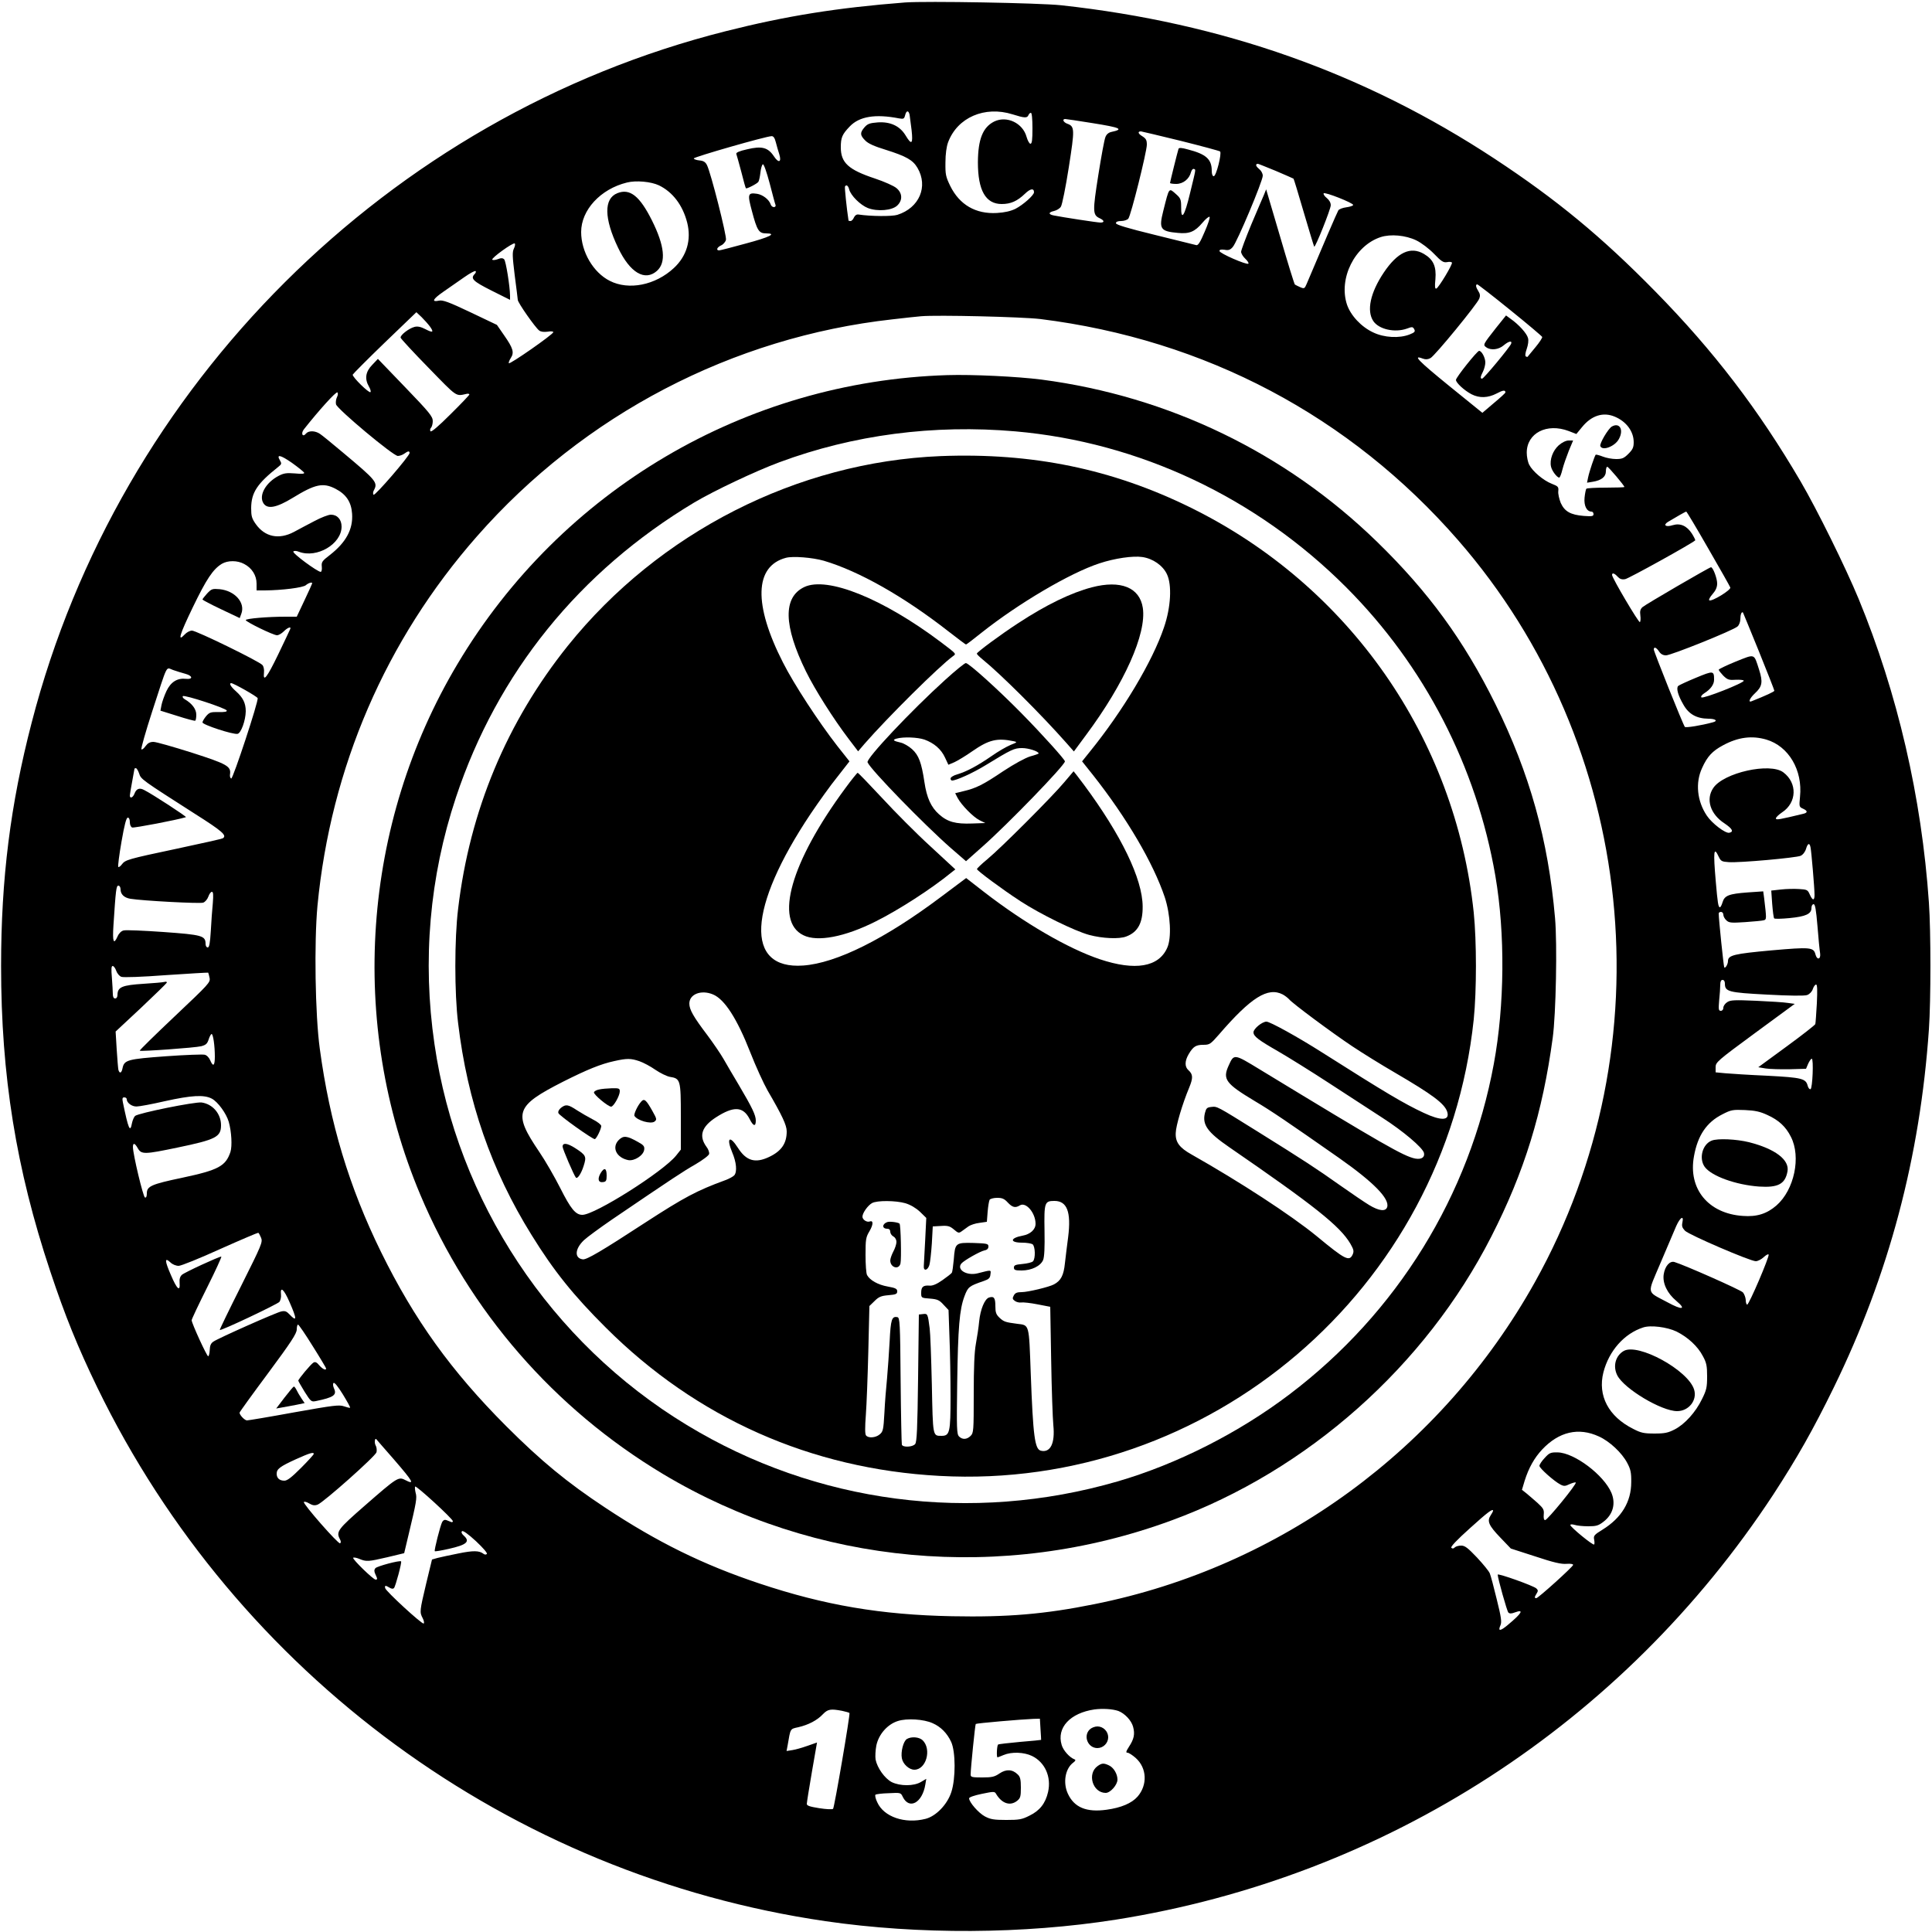 <?xml version="1.0" standalone="no"?>
<!DOCTYPE svg PUBLIC "-//W3C//DTD SVG 20010904//EN"
 "http://www.w3.org/TR/2001/REC-SVG-20010904/DTD/svg10.dtd">
<svg version="1.0" xmlns="http://www.w3.org/2000/svg"
 width="1250pt" height="1250pt" viewBox="0 0 1250 1250"
 preserveAspectRatio="xMidYMid meet">

<g transform="translate(0,1250) scale(0.1,-0.1)"
fill="#000000" stroke="none">
<path d="M5855 12484 c-436 -34 -769 -87 -1160 -186 -2181 -550 -3925 -2288
-4490 -4473 -138 -531 -198 -1011 -198 -1575 0 -708 97 -1312 318 -1975 95
-286 178 -491 305 -753 902 -1857 2671 -3154 4711 -3452 605 -88 1282 -84
1879 10 1747 277 3280 1269 4253 2750 155 238 258 420 392 694 356 729 558
1490 615 2316 13 187 13 634 0 820 -47 683 -203 1355 -455 1966 -84 203 -269
578 -375 759 -273 466 -562 844 -940 1229 -346 353 -639 595 -1040 859 -842
554 -1760 879 -2805 993 -142 15 -873 28 -1010 18z m30 -726 c2 -13 8 -58 13
-100 10 -91 0 -99 -39 -34 -37 61 -99 90 -181 84 -51 -4 -65 -9 -85 -32 -30
-35 -29 -51 5 -85 19 -20 60 -38 132 -60 133 -42 176 -66 206 -117 71 -121 12
-259 -130 -304 -34 -11 -172 -10 -251 2 -13 2 -23 -5 -30 -19 -5 -13 -15 -23
-22 -23 -7 0 -13 1 -13 3 -12 77 -26 214 -23 220 8 15 21 6 27 -18 10 -40 73
-102 121 -121 63 -24 156 -16 190 16 36 34 34 81 -5 113 -16 14 -79 42 -139
62 -172 57 -221 102 -221 202 0 63 9 84 58 135 62 65 166 82 319 52 29 -5 33
-3 39 20 8 32 22 34 29 4z m667 2 c76 -24 94 -25 102 -5 3 8 10 15 16 15 6 0
10 -38 10 -100 0 -75 -3 -100 -13 -100 -7 0 -18 20 -25 44 -24 90 -128 139
-209 100 -74 -37 -105 -114 -106 -264 0 -182 50 -270 154 -270 58 0 100 18
151 67 34 33 58 37 58 9 0 -19 -70 -81 -120 -107 -31 -15 -69 -24 -120 -27
-137 -8 -242 53 -302 175 -29 60 -32 74 -31 152 0 54 7 103 17 130 60 161 237
238 418 181z m513 -56 c189 -30 208 -40 124 -58 -17 -4 -31 -16 -37 -33 -7
-16 -27 -126 -46 -246 -37 -235 -37 -258 9 -279 30 -14 33 -28 5 -28 -20 0
-248 35 -302 46 -37 7 -35 21 2 29 17 4 37 16 44 28 8 12 31 126 51 254 39
250 39 265 -11 283 -25 10 -33 30 -12 30 7 0 85 -12 173 -26z m573 -115 c136
-34 251 -65 256 -69 12 -12 -25 -160 -41 -160 -8 0 -13 13 -13 35 0 75 -37
108 -154 138 -42 12 -58 12 -61 4 -6 -18 -55 -215 -55 -221 0 -3 18 -6 40 -6
45 0 85 32 96 77 4 13 11 22 18 20 14 -5 15 6 -25 -159 -35 -147 -58 -181 -57
-86 0 46 -4 56 -31 80 -50 44 -45 51 -85 -108 -29 -115 -19 -131 96 -141 73
-7 108 7 158 66 21 25 42 42 46 38 4 -4 -10 -47 -32 -97 -28 -66 -42 -89 -54
-86 -8 2 -129 32 -267 66 -180 44 -253 66 -253 76 0 9 12 14 34 14 18 0 39 7
46 15 17 20 119 430 120 478 0 31 -5 40 -30 56 -27 16 -31 31 -8 31 4 0 120
-28 256 -61z m-2618 -11 c6 -24 16 -58 22 -76 16 -52 -4 -60 -35 -13 -38 57
-78 68 -173 45 -50 -11 -73 -21 -70 -30 2 -6 17 -58 32 -115 14 -57 28 -106
30 -107 4 -6 74 30 81 42 4 6 10 33 13 60 3 27 10 51 16 53 6 2 24 -49 44
-124 18 -70 35 -134 38 -140 2 -7 -3 -13 -11 -13 -9 0 -18 8 -21 18 -10 31
-51 62 -87 68 -61 9 -64 -1 -34 -112 33 -125 45 -144 91 -144 73 0 25 -24
-132 -66 -87 -24 -165 -44 -171 -44 -22 0 -14 20 12 32 14 6 28 22 32 36 6 25
-98 435 -123 484 -10 20 -23 28 -49 30 -20 2 -36 8 -36 13 -1 9 465 143 503
144 12 1 21 -12 28 -41z m3235 -184 c60 -26 112 -48 114 -50 2 -1 32 -100 67
-220 35 -119 65 -218 67 -220 7 -7 107 243 107 268 0 17 -10 34 -26 47 -14 11
-23 25 -20 30 7 11 191 -62 191 -75 0 -5 -20 -12 -43 -15 -24 -3 -48 -12 -53
-20 -7 -11 -104 -236 -205 -476 -13 -31 -16 -32 -42 -21 -15 7 -30 14 -34 17
-4 3 -47 143 -96 311 l-90 305 -14 -35 c-9 -19 -45 -106 -82 -192 -36 -87 -66
-167 -66 -177 0 -11 12 -31 27 -45 15 -14 24 -28 20 -32 -10 -10 -187 67 -187
82 0 9 10 11 33 8 25 -5 37 -1 53 18 27 29 194 426 194 461 0 15 -10 33 -25
45 -21 17 -24 32 -6 32 3 0 55 -21 116 -46z m-3992 -93 c89 -43 154 -128 183
-241 28 -111 -2 -216 -86 -294 -119 -111 -292 -146 -415 -83 -107 54 -185 188
-185 316 0 142 125 278 296 320 59 15 156 6 207 -18z m4900 -356 c33 -16 82
-53 115 -87 48 -50 61 -58 84 -54 15 3 29 2 32 -3 6 -10 -86 -163 -101 -168
-9 -3 -11 12 -6 60 7 83 -13 128 -74 164 -87 51 -172 11 -261 -122 -86 -129
-111 -245 -67 -312 36 -54 139 -77 218 -49 34 13 38 12 47 -4 8 -15 3 -21 -30
-34 -66 -26 -164 -21 -235 13 -78 36 -146 110 -170 180 -56 169 50 382 218
437 65 21 161 12 230 -21z m-5838 -53 c-11 -23 -10 -49 5 -172 11 -80 19 -152
20 -160 0 -18 113 -179 138 -198 11 -9 31 -11 55 -8 21 4 37 2 37 -3 0 -14
-284 -212 -288 -201 -2 5 4 20 13 34 23 35 15 63 -43 146 l-47 68 -172 82
c-139 66 -178 80 -202 75 -51 -11 -42 9 27 57 37 26 97 68 135 94 37 26 70 44
74 40 4 -3 1 -12 -5 -18 -30 -30 -13 -47 108 -108 l120 -60 0 27 c-1 63 -27
224 -38 235 -9 9 -20 10 -42 1 -16 -6 -32 -7 -35 -3 -7 11 134 112 145 105 5
-3 2 -18 -5 -33z m6445 -397 c113 -91 206 -170 208 -175 2 -5 -18 -36 -44 -67
-27 -32 -49 -60 -51 -62 -1 -1 -6 0 -11 3 -6 3 -3 23 6 49 9 26 13 54 8 70 -7
29 -59 87 -112 124 l-30 22 -65 -81 c-85 -108 -85 -109 -63 -125 29 -21 79
-16 112 12 33 28 57 33 49 11 -9 -23 -177 -226 -188 -226 -13 0 -11 13 6 46 8
16 15 43 15 59 0 31 -24 75 -40 75 -13 0 -150 -172 -150 -188 0 -19 55 -69
101 -93 51 -26 106 -24 162 5 41 22 57 24 57 7 0 -4 -34 -35 -75 -69 l-74 -63
-216 175 c-199 162 -238 202 -170 176 19 -7 33 -6 50 3 28 14 303 350 316 385
7 18 5 31 -6 48 -16 25 -20 44 -7 44 4 0 100 -74 212 -165z m-6988 -108 c27
-38 19 -42 -31 -16 -29 15 -50 19 -69 14 -36 -9 -94 -54 -90 -70 2 -7 83 -95
181 -195 189 -194 174 -184 247 -168 8 2 16 0 17 -4 1 -3 -54 -61 -122 -128
-79 -79 -125 -118 -130 -110 -4 6 -2 17 4 23 6 6 11 26 11 43 0 29 -22 56
-177 217 l-178 185 -37 -39 c-43 -44 -50 -90 -21 -140 9 -15 14 -32 10 -36 -9
-9 -118 98 -115 113 2 5 95 99 207 207 l205 197 34 -32 c18 -18 43 -46 54 -61z
m3948 49 c1068 -133 2004 -628 2703 -1430 1155 -1325 1356 -3263 498 -4801
-603 -1080 -1646 -1843 -2851 -2084 -322 -65 -563 -85 -920 -78 -460 9 -825
71 -1247 212 -363 121 -660 267 -998 491 -245 162 -413 300 -641 528 -354 355
-592 685 -809 1126 -206 420 -331 833 -396 1315 -30 219 -37 687 -15 925 86
893 441 1718 1032 2390 691 787 1653 1289 2689 1404 77 9 160 18 185 20 106 9
650 -4 770 -18z m-4550 -506 c-6 -12 -9 -33 -6 -46 8 -31 370 -334 400 -334
12 0 31 7 42 15 23 17 34 19 34 4 0 -19 -224 -279 -233 -270 -5 5 -4 18 2 29
27 50 16 63 -199 243 -69 58 -136 113 -150 122 -31 21 -73 22 -90 2 -22 -27
-35 0 -14 27 97 123 209 247 217 239 5 -5 4 -18 -3 -31z m8268 -126 c74 -31
122 -95 122 -165 0 -33 -6 -47 -34 -75 -29 -29 -41 -34 -80 -34 -25 0 -64 7
-86 16 -23 9 -43 14 -46 12 -7 -8 -41 -108 -49 -147 l-7 -34 37 6 c56 9 85 32
85 67 0 17 4 30 9 30 8 0 111 -122 111 -131 0 -2 -54 -4 -119 -4 -66 0 -123
-3 -127 -7 -4 -4 -9 -30 -12 -58 -5 -52 14 -90 45 -90 7 0 13 -7 13 -16 0 -14
-9 -16 -63 -12 -86 7 -124 29 -149 84 -10 25 -18 59 -16 76 3 28 -1 32 -42 48
-54 21 -124 80 -146 123 -9 17 -16 52 -16 78 0 127 130 194 272 140 l49 -19
37 45 c61 75 137 99 212 67z m-8480 -363 c2 -7 -17 -8 -60 -4 -53 4 -71 2
-104 -15 -85 -44 -132 -128 -99 -179 26 -39 84 -28 189 36 145 89 196 100 276
59 70 -36 103 -86 108 -162 7 -101 -40 -186 -144 -267 -50 -38 -55 -46 -52
-75 2 -18 -1 -33 -7 -34 -21 0 -187 122 -177 132 5 5 19 5 36 -2 116 -44 276
50 276 163 0 46 -28 77 -69 77 -17 0 -65 -19 -108 -42 -43 -22 -102 -54 -132
-70 -97 -51 -187 -32 -246 51 -26 37 -30 52 -30 104 1 101 39 158 175 266 22
17 23 22 12 41 -26 43 1 38 76 -14 42 -30 78 -59 80 -65z m9084 -489 c76 -131
140 -245 143 -253 6 -16 -120 -93 -136 -83 -5 3 4 21 21 40 21 24 30 45 30 69
0 33 -27 105 -40 105 -10 0 -424 -241 -443 -258 -14 -13 -18 -26 -14 -54 3
-21 1 -40 -3 -43 -8 -5 -180 286 -180 305 0 16 15 12 36 -11 14 -15 27 -20 49
-16 23 4 433 231 453 251 2 2 -8 22 -21 43 -33 51 -75 70 -125 55 -44 -14 -64
0 -31 21 50 30 114 67 119 67 3 0 67 -107 142 -238z m-9472 -101 c50 -26 80
-74 80 -127 l0 -44 53 0 c114 1 248 18 266 34 16 14 41 22 41 12 0 -2 -22 -51
-50 -110 l-50 -106 -73 0 c-115 0 -257 -12 -257 -22 0 -11 178 -98 202 -98 11
0 30 11 44 25 24 24 49 34 42 16 -1 -4 -37 -79 -78 -165 -73 -151 -99 -184
-92 -117 2 18 -2 39 -10 48 -18 23 -428 223 -456 223 -13 0 -34 -11 -47 -25
-49 -53 -33 -1 53 177 88 182 130 245 187 280 39 23 101 23 145 -1z m9800
-565 c55 -136 100 -251 100 -255 0 -6 -54 -31 -147 -68 -25 -10 -13 19 21 51
48 44 53 73 27 154 -34 106 -24 102 -150 52 -61 -25 -111 -49 -111 -53 0 -5
14 -22 30 -39 27 -26 36 -29 80 -26 27 1 51 -1 52 -6 4 -14 -263 -119 -274
-108 -5 5 2 16 19 27 40 25 63 56 63 87 0 59 -4 60 -117 13 -58 -24 -110 -48
-115 -53 -14 -14 -2 -60 33 -120 35 -63 86 -91 162 -92 46 0 64 -14 30 -23
-72 -20 -176 -37 -182 -30 -11 12 -201 487 -201 501 0 20 17 13 34 -13 11 -17
26 -25 45 -25 33 0 436 162 463 187 10 9 18 30 18 48 0 29 8 50 17 42 1 -2 48
-115 103 -251z m-10179 -146 c47 -13 48 -37 2 -32 -56 6 -98 -20 -126 -79 -14
-30 -28 -70 -32 -90 l-7 -37 109 -34 c59 -19 111 -33 116 -31 4 2 7 20 7 39 0
36 -28 73 -75 100 -11 7 -16 15 -12 20 10 10 279 -78 284 -93 3 -8 -14 -11
-53 -10 -50 1 -59 -2 -80 -26 -13 -16 -24 -34 -24 -41 0 -15 198 -80 227 -74
22 4 52 85 53 146 0 53 -18 89 -64 130 -33 29 -46 52 -30 52 15 0 167 -86 171
-97 7 -18 -160 -524 -171 -520 -6 2 -10 14 -8 26 8 53 -16 67 -246 141 -120
38 -232 70 -249 70 -23 0 -37 -8 -51 -27 -11 -16 -23 -25 -27 -21 -4 4 27 113
69 243 105 321 87 287 136 270 23 -8 59 -19 81 -25z m10227 -425 c145 -43 236
-198 218 -370 -6 -63 -6 -66 19 -77 31 -14 32 -26 3 -33 -153 -37 -178 -42
-178 -30 0 7 18 24 40 39 96 63 100 190 8 259 -86 65 -386 -2 -453 -101 -50
-73 -20 -169 72 -229 52 -35 62 -55 31 -61 -25 -5 -112 61 -145 111 -63 94
-75 212 -31 307 34 76 67 111 136 148 98 53 187 64 280 37z m-10528 -219 c12
-38 15 -40 362 -262 177 -112 209 -140 179 -158 -4 -3 -136 -33 -292 -66 -326
-69 -338 -73 -361 -103 -9 -12 -19 -19 -23 -16 -3 4 6 77 21 163 19 109 31
156 41 156 8 0 13 -12 13 -29 0 -17 6 -31 15 -35 12 -4 291 49 348 67 8 2
-217 149 -271 176 -30 16 -50 8 -62 -24 -10 -26 -30 -34 -30 -12 0 6 7 47 15
90 8 43 15 81 15 83 0 2 4 4 9 4 5 0 15 -16 21 -34z m10814 -478 c6 -28 26
-267 26 -308 0 -39 -13 -38 -31 3 -13 30 -18 32 -69 35 -30 2 -83 1 -117 -3
l-63 -7 6 -86 c4 -48 9 -90 13 -94 3 -4 48 -3 99 2 105 10 142 27 142 65 0 14
6 25 14 25 10 0 16 -35 25 -142 6 -79 14 -158 17 -175 6 -41 -20 -47 -30 -8
-12 47 -34 48 -286 26 -240 -22 -280 -31 -280 -69 0 -20 -17 -49 -24 -41 -4 4
-36 312 -36 349 0 6 7 10 15 10 8 0 15 -8 15 -18 0 -11 9 -27 20 -37 17 -16
32 -17 122 -11 57 4 111 9 120 12 18 5 18 8 2 143 l-6 44 -101 -7 c-121 -9
-149 -20 -162 -63 -5 -18 -13 -33 -17 -33 -11 0 -15 28 -27 167 -17 196 -13
230 19 160 14 -29 20 -32 65 -35 71 -5 435 28 465 41 15 7 29 25 35 45 11 37
23 41 29 10z m-10934 -272 c0 -32 23 -54 63 -61 79 -13 452 -33 472 -25 13 5
27 22 33 39 6 17 16 31 23 31 9 0 10 -20 6 -72 -4 -40 -10 -121 -13 -180 -5
-81 -10 -108 -20 -108 -8 0 -14 10 -14 23 0 53 -22 59 -273 77 -128 9 -243 14
-257 10 -15 -3 -31 -19 -39 -38 -26 -58 -34 -37 -27 71 15 229 18 257 32 257
8 0 14 -11 14 -24z m-28 -527 c6 -17 20 -34 33 -39 13 -5 132 -1 290 11 148
10 270 17 272 16 1 -2 6 -17 9 -34 6 -29 -5 -40 -225 -248 -127 -120 -229
-220 -227 -223 7 -6 358 19 398 29 30 8 39 16 48 44 6 19 15 35 19 35 10 0 21
-76 21 -146 0 -60 -11 -69 -30 -24 -7 17 -22 33 -36 36 -13 3 -126 -1 -251
-10 -247 -18 -269 -24 -280 -76 -6 -33 -19 -39 -27 -12 -2 9 -7 69 -11 132
l-7 116 164 153 c89 84 165 158 167 163 2 6 -5 8 -15 5 -11 -3 -71 -8 -134
-12 -141 -9 -169 -21 -170 -72 0 -14 -6 -23 -15 -23 -10 0 -15 10 -15 28 0 16
-3 63 -6 105 -5 57 -4 77 5 77 7 0 17 -14 23 -31z m10408 -82 c0 -53 21 -59
272 -72 146 -8 243 -9 260 -3 16 6 31 21 37 39 5 16 15 29 21 29 8 0 9 -35 5
-122 -4 -68 -8 -128 -10 -134 -2 -6 -86 -72 -186 -145 l-183 -134 48 -8 c26
-4 95 -6 154 -5 l107 3 14 33 c8 17 18 32 23 32 13 0 5 -193 -8 -197 -7 -2
-14 8 -18 21 -12 48 -36 54 -261 66 -115 5 -238 13 -272 16 l-63 6 0 33 c0 32
10 41 256 222 l256 188 -44 6 c-23 4 -116 10 -206 14 -141 6 -166 5 -187 -9
-14 -9 -25 -25 -25 -36 0 -12 -7 -20 -16 -20 -15 0 -16 9 -11 68 4 37 7 82 7
100 0 22 5 32 15 32 9 0 15 -9 15 -23z m-9790 -745 c40 -21 94 -96 110 -150
18 -64 23 -156 11 -195 -31 -92 -77 -117 -312 -167 -200 -42 -229 -55 -229
-101 0 -20 -4 -29 -12 -27 -12 4 -77 277 -78 326 0 30 12 28 32 -8 23 -40 44
-39 255 5 251 52 283 69 283 145 0 74 -54 137 -126 147 -44 5 -406 -68 -430
-87 -7 -7 -16 -27 -20 -46 -12 -66 -23 -41 -59 134 -5 25 -3 32 9 32 9 0 16
-5 16 -12 0 -23 33 -48 64 -47 17 0 99 15 181 34 176 39 255 43 305 17z
m10065 -106 c73 -33 119 -75 152 -141 67 -130 22 -343 -93 -444 -62 -54 -127
-75 -218 -68 -223 15 -355 175 -316 386 24 135 82 220 183 271 58 30 68 31
147 28 66 -3 98 -10 145 -32z m-550 -696 c-5 -23 -1 -34 17 -53 27 -27 422
-197 458 -197 13 0 36 12 51 26 15 14 29 22 32 17 7 -11 -127 -325 -139 -324
-5 1 -9 14 -9 30 -1 16 -9 38 -18 49 -16 17 -380 178 -444 197 -30 8 -61 -27
-69 -81 -8 -57 23 -122 82 -171 67 -56 38 -61 -57 -9 -139 75 -134 45 -45 256
43 101 88 207 101 237 26 58 51 73 40 23z m-9196 -98 c12 -28 4 -46 -129 -312
-78 -155 -140 -283 -138 -285 7 -7 374 167 386 182 7 10 12 31 10 47 -6 57 19
35 55 -48 49 -111 49 -132 0 -80 -19 20 -29 24 -53 19 -34 -7 -407 -173 -439
-195 -17 -11 -23 -26 -24 -55 -1 -22 -6 -40 -10 -40 -9 0 -106 212 -107 233 0
7 45 102 100 212 55 110 96 200 92 200 -16 0 -237 -102 -255 -118 -12 -11 -17
-27 -15 -51 5 -62 -17 -43 -56 49 -41 94 -42 118 -3 82 13 -13 36 -22 53 -22
16 0 137 49 269 109 132 59 243 106 246 105 4 -2 12 -17 18 -32z m334 -701
c48 -76 87 -142 87 -145 0 -15 -23 -4 -44 20 -16 20 -27 25 -38 18 -16 -9 -98
-107 -98 -117 0 -3 19 -36 41 -72 40 -63 43 -66 73 -60 115 24 137 39 117 82
-7 16 -8 30 -3 35 6 6 29 -23 60 -73 28 -46 50 -85 47 -87 -2 -2 -19 2 -39 9
-31 11 -65 7 -323 -39 -158 -29 -296 -52 -305 -52 -15 0 -48 35 -48 50 0 4 83
119 185 256 149 201 184 255 185 282 0 17 4 32 8 32 5 0 48 -63 95 -139z
m8824 94 c74 -37 138 -96 171 -160 23 -42 27 -63 27 -130 0 -71 -4 -89 -33
-147 -41 -85 -111 -162 -176 -196 -43 -22 -64 -27 -131 -27 -69 0 -88 4 -138
30 -160 80 -231 215 -193 366 36 139 134 250 256 290 49 17 156 3 217 -26z
m-502 -679 c69 -31 149 -106 183 -171 22 -41 27 -63 26 -125 0 -127 -63 -231
-186 -307 -54 -33 -59 -40 -54 -64 3 -15 3 -29 0 -32 -8 -7 -154 113 -154 126
0 5 11 6 28 1 15 -5 54 -9 88 -9 51 0 66 4 98 29 62 47 81 117 52 187 -49 116
-240 260 -348 262 -46 1 -54 -3 -84 -36 -19 -20 -34 -43 -34 -51 0 -15 94 -99
136 -121 23 -12 31 -11 60 3 19 8 36 13 39 10 9 -8 -183 -243 -198 -243 -8 0
-11 13 -9 36 3 31 -2 40 -40 75 -24 21 -56 49 -72 62 l-29 23 17 57 c27 86 63
149 113 203 109 116 236 146 368 85z m-7796 -149 c126 -146 137 -166 71 -132
-42 22 -53 14 -257 -164 -180 -157 -190 -171 -163 -221 6 -12 7 -21 0 -25 -11
-7 -241 255 -234 267 3 4 18 1 34 -9 22 -13 36 -15 55 -8 40 16 374 313 381
339 3 13 1 34 -6 45 -9 17 -5 50 5 39 1 -2 53 -61 114 -131z m-519 36 c0 -4
-37 -45 -82 -90 -61 -61 -89 -83 -108 -83 -32 0 -50 17 -50 45 0 31 22 47 125
94 89 40 115 48 115 34z m900 -435 c0 -6 -6 -8 -12 -5 -7 3 -21 8 -30 12 -11
4 -20 0 -27 -12 -13 -25 -53 -184 -48 -189 2 -3 43 4 91 15 116 26 140 47 96
86 -13 12 -17 22 -11 28 6 6 39 -17 90 -64 47 -44 76 -78 71 -83 -6 -6 -14 -5
-22 1 -27 21 -66 22 -163 2 -55 -11 -116 -24 -135 -29 l-35 -10 -38 -157 c-42
-178 -43 -183 -22 -223 8 -16 11 -31 6 -34 -10 -7 -245 209 -249 229 -4 18 2
19 28 3 13 -8 23 -9 29 -3 10 11 52 167 46 173 -8 8 -155 -31 -166 -44 -9 -11
-9 -21 0 -40 14 -30 14 -34 1 -34 -15 0 -150 131 -145 141 3 4 21 1 40 -7 46
-19 57 -18 182 11 l108 26 29 122 c50 209 55 236 45 269 -4 17 -6 35 -3 40 6
9 244 -209 244 -224z m6730 67 c0 -3 -7 -17 -16 -30 -24 -37 -12 -65 63 -143
l68 -71 158 -51 c117 -39 169 -51 202 -48 26 2 44 -1 43 -7 -2 -13 -226 -215
-238 -215 -13 0 -13 6 2 30 10 16 10 22 -2 33 -18 17 -250 100 -250 89 1 -25
60 -236 69 -245 8 -8 20 -8 43 1 60 22 45 -5 -45 -80 -51 -43 -67 -44 -49 -3
9 20 5 51 -24 167 -19 79 -39 154 -45 168 -5 14 -43 60 -83 103 -59 62 -78 77
-102 77 -17 0 -35 -5 -42 -12 -8 -8 -15 -9 -22 -2 -6 6 35 50 121 127 116 105
149 129 149 112z m-2424 -1295 c41 -16 84 -61 95 -102 13 -48 6 -80 -27 -130
-19 -30 -21 -38 -9 -38 8 0 33 -16 54 -35 72 -65 76 -174 11 -249 -38 -43
-106 -72 -201 -85 -130 -18 -209 15 -250 104 -33 71 -17 163 35 201 15 11 17
18 8 21 -32 12 -73 58 -83 93 -34 112 55 207 212 230 55 7 117 3 155 -10z
m-1788 1 c23 -5 45 -11 48 -14 6 -6 -97 -609 -106 -620 -4 -5 -44 -3 -89 4
-62 10 -81 16 -81 28 0 9 15 102 33 207 l33 190 -60 -21 c-34 -12 -78 -25 -99
-28 l-38 -6 7 37 c19 111 15 105 69 117 65 15 123 45 159 84 32 33 50 36 124
22z m586 -80 c53 -23 94 -65 120 -121 29 -63 30 -237 1 -325 -26 -80 -99 -156
-167 -173 -134 -34 -270 13 -312 107 -11 22 -16 45 -12 49 4 4 43 9 86 10 77
4 78 4 91 -24 42 -85 127 -38 146 81 l6 36 -34 -20 c-46 -28 -135 -28 -190 -1
-45 24 -93 91 -104 146 -3 19 -1 60 5 91 15 72 72 137 139 158 58 19 168 12
225 -14z m698 -38 c3 -38 4 -69 4 -70 -1 -1 -62 -7 -136 -13 -74 -7 -138 -14
-142 -17 -8 -4 -12 -83 -4 -83 2 0 20 7 39 15 52 22 132 19 184 -6 84 -41 126
-135 104 -233 -17 -74 -54 -121 -120 -153 -49 -25 -67 -28 -151 -28 -80 0
-102 4 -138 23 -41 22 -102 92 -102 117 0 7 34 19 83 29 77 16 83 16 92 -1 37
-62 91 -80 136 -44 21 17 24 28 24 85 0 52 -4 70 -20 85 -34 34 -75 36 -118 7
-32 -22 -49 -26 -112 -26 -65 0 -75 2 -75 18 0 40 29 324 33 328 5 5 297 30
373 33 l42 1 4 -67z"/>
<path d="M3994 11250 c-88 -35 -86 -163 5 -353 77 -162 174 -219 252 -149 60
54 49 162 -33 326 -79 158 -143 209 -224 176z"/>
<path d="M6130 10073 c-1307 -40 -2499 -743 -3170 -1869 -618 -1036 -708
-2323 -241 -3433 317 -754 867 -1386 1571 -1808 987 -591 2198 -702 3290 -300
881 323 1642 999 2069 1837 214 419 332 803 397 1285 21 153 30 607 15 776
-44 506 -164 935 -386 1384 -204 412 -433 726 -766 1050 -592 576 -1347 941
-2170 1049 -156 20 -449 34 -609 29z m440 -364 c800 -70 1560 -428 2140 -1009
506 -507 843 -1159 965 -1867 64 -374 60 -837 -10 -1216 -157 -852 -626 -1611
-1320 -2137 -329 -250 -730 -453 -1115 -565 -945 -274 -1950 -143 -2786 365
-881 534 -1485 1446 -1633 2465 -79 540 -32 1082 139 1596 268 806 798 1462
1542 1908 128 76 394 202 550 260 479 178 999 246 1528 200z"/>
<path d="M6085 9549 c-927 -38 -1821 -493 -2411 -1227 -395 -493 -635 -1067
-710 -1702 -24 -196 -24 -545 0 -740 60 -505 215 -952 475 -1370 144 -233 271
-391 481 -600 586 -585 1326 -914 2158 -959 1747 -96 3273 1208 3457 2953 19
186 19 506 0 692 -119 1130 -807 2115 -1830 2619 -509 251 -1027 357 -1620
334z m-755 -677 c227 -67 517 -231 805 -456 61 -47 112 -86 115 -86 3 0 48 34
100 76 238 189 573 387 763 449 99 33 218 50 278 41 68 -10 132 -54 159 -111
33 -69 26 -213 -19 -344 -74 -220 -266 -541 -481 -806 l-49 -61 71 -89 c220
-279 390 -570 464 -790 37 -113 45 -263 16 -327 -55 -125 -207 -151 -437 -74
-205 69 -487 233 -747 434 l-117 91 -163 -122 c-362 -272 -677 -429 -892 -444
-379 -27 -359 372 49 982 52 77 129 185 173 239 l78 100 -79 100 c-120 154
-279 397 -351 539 -192 376 -185 624 19 678 45 12 171 2 245 -19z m-717 -2806
c75 -31 156 -157 241 -374 36 -92 87 -203 112 -247 95 -163 124 -225 124 -265
0 -78 -34 -128 -115 -166 -89 -42 -147 -25 -201 60 -53 83 -76 65 -37 -29 28
-65 33 -126 14 -149 -7 -8 -34 -23 -59 -32 -183 -67 -264 -110 -517 -274 -282
-184 -379 -241 -404 -238 -56 7 -52 68 7 124 20 19 102 79 182 134 393 267
461 312 540 357 49 29 86 57 88 67 2 10 -5 31 -17 46 -51 70 -32 130 60 190
116 75 177 72 219 -10 24 -48 40 -51 40 -10 0 35 -23 83 -111 232 -35 58 -79
134 -98 167 -19 33 -66 102 -104 153 -91 120 -117 166 -117 205 0 61 77 91
153 59z m3686 0 c15 -8 34 -23 42 -32 20 -25 274 -214 409 -304 63 -42 187
-119 275 -170 243 -142 323 -201 339 -255 16 -56 -40 -58 -153 -5 -128 60
-243 128 -656 390 -157 100 -338 200 -361 200 -28 0 -84 -46 -84 -69 0 -26 32
-50 161 -124 64 -37 212 -129 330 -206 118 -77 272 -177 343 -223 134 -86 260
-193 269 -227 7 -29 -17 -44 -56 -37 -74 14 -211 93 -1005 576 -169 103 -168
103 -203 25 -40 -88 -19 -116 171 -230 103 -61 208 -132 545 -368 222 -156
327 -263 310 -317 -10 -30 -53 -25 -116 13 -30 18 -115 76 -189 128 -154 109
-227 157 -535 349 -268 167 -259 162 -298 158 -28 -3 -33 -8 -41 -39 -19 -76
17 -125 158 -222 551 -379 716 -510 783 -624 21 -37 24 -48 15 -69 -22 -48
-48 -35 -233 118 -166 136 -498 352 -809 528 -79 44 -106 80 -103 140 1 46 43
188 87 293 26 63 25 86 -5 113 -25 22 -24 60 2 104 29 49 47 60 95 60 40 0 46
4 101 67 208 241 316 308 412 259z m-4162 -432 c26 -9 73 -34 104 -56 31 -21
72 -41 92 -45 70 -11 72 -19 72 -258 l0 -213 -31 -39 c-84 -104 -525 -383
-606 -383 -44 0 -75 38 -143 173 -37 73 -98 179 -137 236 -170 251 -154 295
154 452 157 79 245 115 333 134 81 18 106 18 162 -1z m2383 -914 c30 -32 49
-37 78 -19 40 25 102 -49 102 -119 0 -37 -34 -68 -85 -77 -81 -15 -83 -45 -2
-45 29 0 59 -5 67 -10 18 -11 21 -93 3 -111 -7 -7 -37 -14 -68 -17 -45 -4 -55
-8 -55 -23 0 -16 8 -19 50 -19 64 0 123 29 139 68 8 20 11 80 9 189 -3 183 0
193 64 193 82 0 109 -71 89 -233 -7 -51 -16 -127 -21 -170 -8 -79 -26 -113
-71 -137 -31 -17 -169 -50 -208 -50 -31 0 -43 -5 -52 -22 -10 -18 -8 -24 7
-35 11 -8 29 -12 41 -10 13 2 60 -3 105 -12 l83 -16 6 -345 c3 -190 10 -379
14 -421 12 -118 -19 -180 -81 -165 -39 10 -50 94 -65 496 -12 330 -8 315 -88
325 -76 10 -86 13 -114 39 -22 21 -27 34 -27 75 0 54 -9 66 -41 56 -28 -9 -56
-76 -64 -155 -3 -36 -13 -100 -21 -144 -10 -54 -14 -154 -14 -327 0 -236 -1
-250 -20 -269 -24 -24 -53 -26 -75 -4 -15 15 -16 51 -12 343 5 364 15 479 47
564 23 61 29 66 125 99 32 11 41 19 43 42 4 31 9 31 -81 8 -71 -19 -140 23
-107 63 17 20 121 79 150 85 17 3 25 12 25 25 0 18 -8 20 -96 23 -117 3 -120
0 -128 -106 -4 -42 -9 -82 -13 -87 -4 -6 -31 -27 -61 -48 -37 -26 -64 -37 -83
-35 -41 3 -54 -8 -54 -46 0 -33 0 -34 57 -38 49 -4 61 -10 88 -40 l32 -34 6
-175 c4 -95 7 -269 7 -384 0 -232 -5 -255 -58 -255 -58 0 -56 -7 -63 332 -4
172 -10 336 -14 363 -12 94 -13 97 -43 93 l-27 -3 -5 -411 c-4 -328 -8 -414
-19 -427 -16 -20 -80 -23 -86 -4 -2 6 -6 194 -8 417 -3 372 -5 405 -21 408
-36 7 -43 -14 -50 -155 -4 -76 -12 -185 -17 -243 -6 -58 -14 -158 -17 -223 -6
-109 -9 -120 -31 -138 -26 -22 -74 -25 -88 -6 -7 8 -7 54 -1 132 5 66 12 252
16 412 l7 293 33 32 c27 27 42 34 90 38 49 4 57 8 57 25 0 16 -10 22 -61 31
-63 11 -116 41 -134 74 -6 10 -10 69 -10 130 0 102 2 115 26 155 25 43 25 71
1 62 -19 -7 -47 12 -47 31 0 24 35 73 62 88 32 18 154 17 216 -1 33 -10 67
-30 94 -55 l41 -40 -7 -142 c-4 -79 -8 -154 -9 -168 -3 -36 24 -32 36 5 5 17
12 80 16 140 l6 110 53 3 c45 3 58 -1 84 -23 28 -24 32 -25 52 -10 11 8 31 22
43 31 12 8 43 19 70 22 l48 7 5 65 c3 36 9 71 13 78 5 6 26 12 49 12 32 0 46
-6 68 -30z"/>
<path d="M5204 8702 c-139 -66 -135 -250 11 -547 58 -118 178 -307 276 -436
l61 -80 41 48 c152 174 480 499 572 567 23 17 27 12 -81 94 -373 280 -731 424
-880 354z"/>
<path d="M7064 8700 c-134 -35 -295 -113 -475 -231 -117 -76 -269 -189 -269
-198 0 -4 17 -21 38 -38 114 -92 379 -356 538 -536 l52 -59 79 107 c248 333
392 655 367 822 -20 132 -143 182 -330 133z"/>
<path d="M6115 8101 c-220 -199 -512 -509 -502 -533 18 -46 369 -406 539 -555
l98 -85 107 95 c163 144 533 526 533 551 0 12 -150 178 -279 309 -150 153
-343 327 -362 327 -8 0 -68 -49 -134 -109z m-134 -386 c63 -23 108 -62 133
-116 l22 -47 40 17 c21 10 73 41 114 70 108 75 161 88 270 65 23 -5 21 -7 -20
-23 -25 -10 -81 -42 -125 -73 -90 -62 -160 -100 -222 -118 -24 -7 -43 -19 -43
-27 0 -7 4 -13 10 -13 27 0 135 49 215 98 170 104 187 112 238 112 41 0 107
-21 107 -35 0 -2 -25 -11 -55 -19 -32 -10 -102 -48 -175 -96 -129 -87 -175
-110 -257 -129 l-53 -13 16 -31 c24 -45 100 -123 142 -144 l37 -18 -85 -3
c-107 -4 -159 10 -214 59 -52 46 -80 107 -95 209 -19 127 -37 174 -80 213 -21
19 -54 38 -72 42 -49 11 -57 18 -29 26 45 13 137 9 181 -6z"/>
<path d="M6885 7438 c-75 -90 -409 -425 -498 -498 -36 -30 -66 -58 -66 -63 -1
-9 162 -130 280 -207 129 -84 351 -193 446 -219 86 -23 195 -28 240 -10 75 28
107 88 106 194 -1 179 -139 463 -380 788 -36 48 -66 87 -67 87 0 0 -28 -33
-61 -72z"/>
<path d="M5469 7400 c-353 -478 -461 -859 -271 -951 91 -45 268 -11 467 89
150 75 360 210 493 319 l23 18 -161 149 c-89 81 -229 222 -312 312 -84 90
-155 164 -159 164 -3 0 -40 -45 -80 -100z"/>
<path d="M3876 5451 c-16 -3 -31 -11 -33 -18 -5 -13 91 -93 111 -93 16 0 56
71 56 99 0 19 -5 21 -52 20 -29 -1 -66 -4 -82 -8z"/>
<path d="M4148 5372 c-24 -27 -49 -82 -43 -92 19 -30 105 -54 129 -37 17 13
16 17 -13 69 -41 73 -53 83 -73 60z"/>
<path d="M3629 5332 c-13 -11 -20 -25 -16 -34 5 -16 219 -168 235 -168 10 0
42 65 42 85 0 8 -24 27 -52 41 -29 15 -76 42 -104 60 -59 39 -73 41 -105 16z"/>
<path d="M4004 5125 c-48 -48 -17 -115 61 -131 40 -7 99 31 103 68 3 21 -4 30
-41 50 -71 40 -93 42 -123 13z"/>
<path d="M3640 5081 c0 -15 74 -187 86 -200 10 -11 35 27 50 75 20 62 16 70
-55 116 -52 33 -81 36 -81 9z"/>
<path d="M3886 4910 c-22 -38 -15 -63 16 -58 19 2 23 9 23 42 0 49 -15 55 -39
16z"/>
<path d="M5740 4593 c-34 -13 -34 -43 1 -43 12 0 19 -7 19 -20 0 -10 9 -24 20
-30 12 -6 20 -21 20 -35 0 -14 -9 -42 -20 -62 -11 -21 -20 -47 -20 -58 0 -46
55 -63 66 -20 7 28 2 251 -6 258 -9 9 -65 16 -80 10z"/>
<path d="M10428 9740 c-24 -15 -80 -110 -74 -126 13 -34 96 -2 121 47 32 60 3
108 -47 79z"/>
<path d="M10085 9619 c-38 -34 -60 -93 -50 -138 6 -28 39 -71 53 -71 5 0 14
24 21 53 7 28 26 82 41 120 l28 67 -29 0 c-17 0 -42 -12 -64 -31z"/>
<path d="M1340 8660 c-16 -18 -30 -35 -30 -39 1 -3 55 -32 121 -63 l120 -57
10 27 c28 72 -41 150 -140 160 -47 4 -53 2 -81 -28z"/>
<path d="M11074 5120 c-60 -24 -83 -115 -45 -169 43 -60 201 -117 352 -128
123 -8 169 16 184 98 14 75 -80 146 -249 189 -81 20 -204 26 -242 10z"/>
<path d="M1841 3458 l-54 -71 39 7 c21 4 63 11 92 17 l53 11 -21 31 c-12 18
-26 42 -32 55 -6 12 -14 22 -17 21 -3 0 -30 -32 -60 -71z"/>
<path d="M10505 3759 c-53 -31 -71 -99 -41 -158 45 -87 286 -231 387 -231 75
0 131 70 110 139 -37 125 -363 304 -456 250z"/>
<path d="M7050 1310 c-43 -43 -11 -120 50 -120 38 0 70 32 70 70 0 38 -32 70
-70 70 -17 0 -39 -9 -50 -20z"/>
<path d="M7102 1074 c-70 -49 -33 -174 52 -174 30 0 76 52 76 86 0 37 -25 78
-55 92 -34 16 -46 15 -73 -4z"/>
<path d="M5868 1249 c-23 -13 -41 -83 -33 -125 7 -38 47 -74 81 -74 76 0 113
131 54 190 -22 22 -73 26 -102 9z"/>
</g>
</svg>
